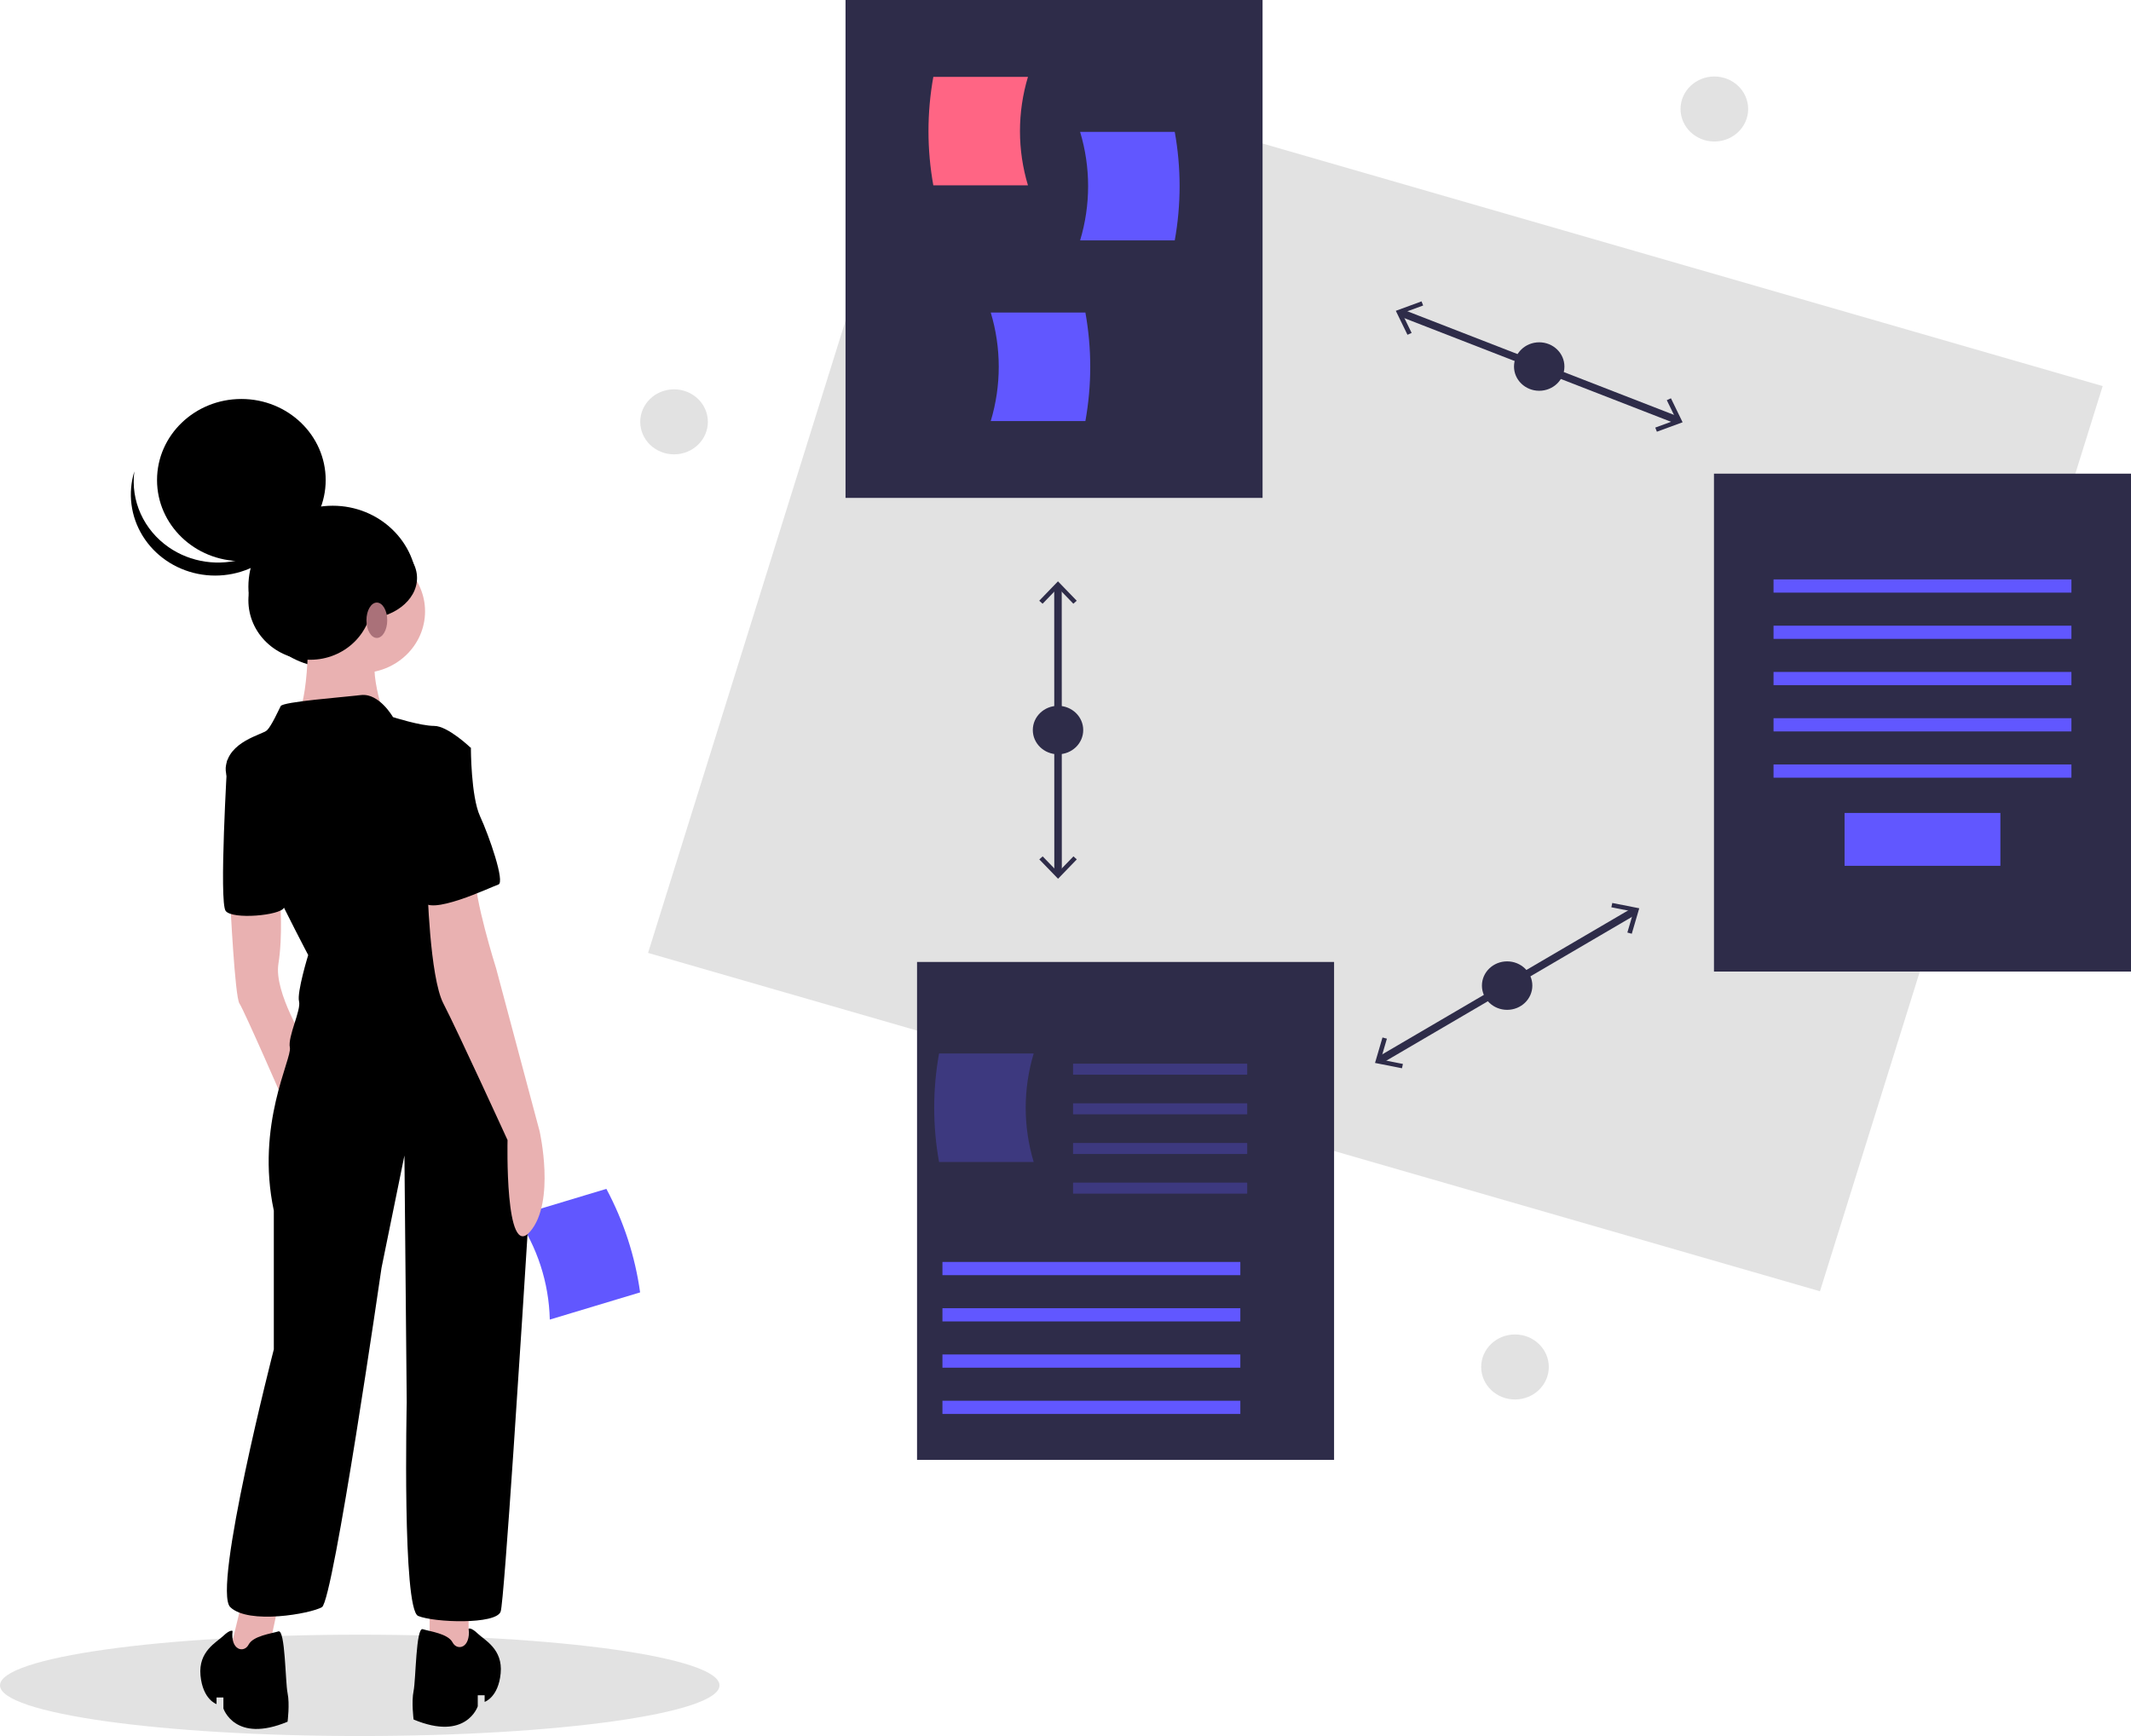 <svg width="567" height="462" viewBox="0 0 567 462" fill="none" xmlns="http://www.w3.org/2000/svg">
<path d="M456.14 37.659C461.108 37.659 465.136 33.786 465.136 29.008C465.136 24.23 461.108 20.357 456.14 20.357C451.171 20.357 447.144 24.23 447.144 29.008C447.144 33.786 451.171 37.659 456.14 37.659Z" fill="#E2E2E2"/>
<path d="M403.098 372.434C408.066 372.434 412.094 368.56 412.094 363.782C412.094 359.005 408.066 355.131 403.098 355.131C398.129 355.131 394.102 359.005 394.102 363.782C394.102 368.56 398.129 372.434 403.098 372.434Z" fill="#E2E2E2"/>
<path d="M179.346 120.913C184.315 120.913 188.342 117.04 188.342 112.262C188.342 107.484 184.315 103.611 179.346 103.611C174.378 103.611 170.35 107.484 170.35 112.262C170.35 117.04 174.378 120.913 179.346 120.913Z" fill="#E2E2E2"/>
<path d="M95.719 462C148.584 462 191.439 455.963 191.439 448.515C191.439 441.068 148.584 435.03 95.719 435.03C42.855 435.03 0 441.068 0 448.515C0 455.963 42.855 462 95.719 462Z" fill="#E2E2E2"/>
<path d="M146.284 351.176L170.314 343.937C168.984 334.326 165.948 325.007 161.338 316.384L137.308 323.624C142.947 331.808 146.059 341.361 146.284 351.176Z" fill="#6157FF"/>
<path d="M88.525 177.737C100.916 177.737 110.961 168.077 110.961 156.161C110.961 144.245 100.916 134.586 88.525 134.586C76.134 134.586 66.089 144.245 66.089 156.161C66.089 168.077 76.134 177.737 88.525 177.737Z" fill="black"/>
<path d="M64.321 426.529L60.053 444.118H70.418L74.686 424.184L64.321 426.529Z" fill="#E9B1B1"/>
<path d="M114.315 426.529V442.945L124.679 444.118V426.529H114.315Z" fill="#E9B1B1"/>
<path d="M61.273 240.088C61.273 240.088 62.492 265.298 63.711 267.057C64.931 268.816 75.905 294.027 75.905 294.027L81.392 277.61C81.392 277.61 72.856 264.126 74.076 256.504C75.295 248.882 74.527 239.503 74.527 239.503L61.273 240.088Z" fill="#E9B1B1"/>
<path d="M96.024 179.113C105.452 179.113 113.095 171.763 113.095 162.697C113.095 153.63 105.452 146.28 96.024 146.28C86.596 146.28 78.953 153.63 78.953 162.697C78.953 171.763 86.596 179.113 96.024 179.113Z" fill="#E9B1B1"/>
<path d="M82.002 164.456C82.002 164.456 82.611 187.907 78.344 191.425C74.076 194.943 102.731 192.011 102.731 192.011C102.731 192.011 96.634 175.595 101.511 172.077C106.389 168.56 82.002 164.456 82.002 164.456Z" fill="#E9B1B1"/>
<path d="M104.56 190.839C104.56 190.839 100.902 184.39 96.024 184.976C91.147 185.562 75.295 186.735 74.686 187.907C74.076 189.08 72.247 193.184 71.027 194.357C69.808 195.529 60.663 197.288 60.053 204.324C59.444 211.359 82.002 254.159 82.002 254.159C82.002 254.159 78.953 264.126 79.563 266.471C80.173 268.816 76.514 275.852 77.124 278.783C77.734 281.714 67.979 299.303 72.856 322.169V359.105C72.856 359.105 56.395 423.011 61.273 427.702C66.15 432.392 82.611 429.461 85.66 427.702C88.708 425.943 101.511 337.412 101.511 337.412L107.608 307.511L108.218 373.176C108.218 373.176 106.998 428.288 111.266 430.047C115.534 431.806 131.995 432.392 133.214 428.874C134.165 426.131 138.825 353.132 140.83 321.133C141.524 310.088 140.621 299.004 138.146 288.198C135.608 277.13 131.924 264.127 127.727 258.849C119.802 248.882 114.924 217.222 114.924 217.222L125.289 199.047C125.289 199.047 119.192 193.184 115.534 193.184C111.876 193.184 104.56 190.839 104.56 190.839Z" fill="black"/>
<path d="M63.711 200.22L60.496 202.324C60.496 202.324 58.224 240.088 60.053 242.433C61.882 244.778 74.599 243.633 75.556 241.567C76.514 239.501 63.711 200.22 63.711 200.22Z" fill="black"/>
<path d="M113.705 235.397C113.705 235.397 114.315 260.022 117.973 267.057C121.631 274.093 135.044 303.407 135.044 303.407C135.044 303.407 134.265 335.672 141.056 327.748C147.847 319.824 143.579 301.062 143.579 301.062L131.995 257.676C131.995 257.676 125.898 238.329 126.508 232.466C127.118 226.603 113.705 235.397 113.705 235.397Z" fill="#E9B1B1"/>
<path d="M124.679 433.447C124.679 433.447 125.289 432.978 127.118 434.737C128.947 436.496 133.824 438.841 133.215 445.291C132.605 451.74 128.947 452.912 128.947 452.912V451.154H127.118V454.085C127.118 454.085 124.069 463.466 110.047 457.603C110.047 457.603 109.437 452.912 110.047 449.981C110.656 447.049 110.656 432.978 112.485 433.565C114.315 434.151 119.192 434.737 120.411 437.082C121.631 439.428 125.289 438.606 124.679 433.447Z" fill="black"/>
<path d="M61.882 434.033C61.882 434.033 61.273 433.565 59.444 435.324C57.614 437.083 52.737 439.428 53.347 445.877C53.956 452.326 57.614 453.499 57.614 453.499V451.74H59.444V454.671C59.444 454.671 62.492 464.052 76.514 458.189C76.514 458.189 77.124 453.499 76.514 450.567C75.905 447.636 75.905 433.565 74.076 434.151C72.247 434.737 67.369 435.324 66.15 437.669C64.931 440.014 61.273 439.192 61.882 434.033Z" fill="black"/>
<path d="M116.753 197.288L125.289 199.047C125.289 199.047 125.289 211.945 127.727 217.222C130.166 222.499 134.434 234.811 132.605 235.397C130.776 235.984 113.705 244.192 112.485 239.501C111.266 234.811 108.218 197.288 116.753 197.288Z" fill="black"/>
<path d="M64.219 149.329C76.611 149.329 86.656 139.669 86.656 127.753C86.656 115.838 76.611 106.178 64.219 106.178C51.828 106.178 41.783 115.838 41.783 127.753C41.783 139.669 51.828 149.329 64.219 149.329Z" fill="black"/>
<path d="M44.867 145.619C47.771 147.638 51.136 148.958 54.679 149.469C58.222 149.981 61.841 149.669 65.234 148.56C68.626 147.451 71.692 145.577 74.177 143.094C76.662 140.611 78.492 137.593 79.514 134.29C79.127 137.25 78.107 140.1 76.517 142.661C74.926 145.222 72.801 147.437 70.276 149.169C67.75 150.9 64.879 152.109 61.843 152.719C58.806 153.329 55.672 153.327 52.636 152.714C49.601 152.1 46.731 150.888 44.208 149.154C41.684 147.42 39.562 145.201 37.975 142.639C36.388 140.076 35.37 137.225 34.987 134.265C34.604 131.305 34.863 128.301 35.748 125.442C35.245 129.283 35.827 133.183 37.431 136.733C39.036 140.283 41.604 143.353 44.867 145.619Z" fill="black"/>
<path d="M82.542 175.579C91.629 175.579 98.995 168.495 98.995 159.757C98.995 151.019 91.629 143.935 82.542 143.935C73.456 143.935 66.089 151.019 66.089 159.757C66.089 168.495 73.456 175.579 82.542 175.579Z" fill="black"/>
<path d="M96.378 164.791C104.432 164.791 110.961 159.881 110.961 153.824C110.961 147.767 104.432 142.856 96.378 142.856C88.324 142.856 81.794 147.767 81.794 153.824C81.794 159.881 88.324 164.791 96.378 164.791Z" fill="black"/>
<path d="M100.268 169.771C101.796 169.771 103.035 167.663 103.035 165.062C103.035 162.461 101.796 160.353 100.268 160.353C98.739 160.353 97.5 162.461 97.5 165.062C97.5 167.663 98.739 169.771 100.268 169.771Z" fill="#AA7179"/>
<path d="M559.466 102.744L247.653 12.701L172.431 253.595L484.243 343.637L559.466 102.744Z" fill="#E2E2E2"/>
<path d="M372.614 83.191L446.47 111.899" stroke="#2E2C49" stroke-width="2" stroke-miterlimit="10"/>
<path d="M374.491 89.093L375.597 88.597L373.047 83.361L378.665 81.298L378.228 80.202L371.387 82.716L374.491 89.093Z" fill="#2E2C49"/>
<path d="M440.855 114.889L440.419 113.793L446.036 111.731L443.487 106.495L444.593 105.998L447.696 112.377L440.855 114.889Z" fill="#2E2C49"/>
<path d="M409.542 103.994C413.246 103.994 416.248 101.107 416.248 97.545C416.248 93.983 413.246 91.096 409.542 91.096C405.838 91.096 402.835 93.983 402.835 97.545C402.835 101.107 405.838 103.994 409.542 103.994Z" fill="#2E2C49"/>
<path d="M366.985 282.213L435.027 242.374" stroke="#2E2C49" stroke-width="2" stroke-miterlimit="10"/>
<path d="M373.03 284.289L373.276 283.139L367.386 281.98L369.018 276.415L367.843 276.097L365.856 282.875L373.03 284.289Z" fill="#2E2C49"/>
<path d="M434.17 248.491L432.995 248.173L434.628 242.609L428.737 241.449L428.984 240.3L436.158 241.714L434.17 248.491Z" fill="#2E2C49"/>
<path d="M401.006 268.743C404.71 268.743 407.713 265.856 407.713 262.294C407.713 258.732 404.71 255.844 401.006 255.844C397.302 255.844 394.3 258.732 394.3 262.294C394.3 265.856 397.302 268.743 401.006 268.743Z" fill="#2E2C49"/>
<path d="M281.498 155.98L281.522 232.587" stroke="#2E2C49" stroke-width="2" stroke-miterlimit="10"/>
<path d="M276.512 159.867L277.405 160.667L281.497 156.43L285.592 160.665L286.484 159.864L281.496 154.708L276.512 159.867Z" fill="#2E2C49"/>
<path d="M276.533 228.703L277.426 227.903L281.52 232.137L285.613 227.9L286.506 228.7L281.521 233.858L276.533 228.703Z" fill="#2E2C49"/>
<path d="M281.51 200.733C285.213 200.733 288.216 197.845 288.216 194.284C288.216 190.722 285.213 187.834 281.51 187.834C277.806 187.834 274.803 190.722 274.803 194.284C274.803 197.845 277.806 200.733 281.51 200.733Z" fill="#2E2C49"/>
<path d="M335.932 0H224.971V132.503H335.932V0Z" fill="#2E2C49"/>
<path d="M273.514 49.328H248.332C246.614 39.774 246.614 30.008 248.332 20.454H273.514C270.677 29.886 270.677 39.897 273.514 49.328Z" fill="#FF6584"/>
<path d="M287.389 63.972H312.571C314.289 54.419 314.289 44.652 312.571 35.099H287.389C290.226 44.53 290.226 54.541 287.389 63.972Z" fill="#6157FF"/>
<path d="M263.612 112.048H288.794C290.512 102.495 290.512 92.728 288.794 83.175H263.612C266.449 92.606 266.449 102.617 263.612 112.048Z" fill="#6157FF"/>
<path d="M567 126.053H456.039V258.556H567V126.053Z" fill="#2E2C49"/>
<path d="M551.148 154.195H471.89V157.713H551.148V154.195Z" fill="#6157FF"/>
<path d="M551.148 166.508H471.89V170.025H551.148V166.508Z" fill="#6157FF"/>
<path d="M551.148 178.82H471.89V182.338H551.148V178.82Z" fill="#6157FF"/>
<path d="M551.148 191.132H471.89V194.65H551.148V191.132Z" fill="#6157FF"/>
<path d="M551.148 203.444H471.89V206.962H551.148V203.444Z" fill="#6157FF"/>
<path d="M532.248 216.343H490.79V230.414H532.248V216.343Z" fill="#6157FF"/>
<path d="M354.961 256H244V388.503H354.961V256Z" fill="#2E2C49"/>
<path d="M330.016 335.833H250.758V339.351H330.016V335.833Z" fill="#6157FF"/>
<path d="M330.016 348.145H250.758V351.663H330.016V348.145Z" fill="#6157FF"/>
<path d="M330.016 360.457H250.758V363.975H330.016V360.457Z" fill="#6157FF"/>
<path d="M330.016 372.77H250.758V376.287H330.016V372.77Z" fill="#6157FF"/>
<path opacity="0.3" d="M275.038 309.235H249.856C248.138 299.682 248.138 289.916 249.856 280.362H275.038C272.201 289.793 272.201 299.804 275.038 309.235Z" fill="#6157FF"/>
<path opacity="0.3" d="M331.845 283.067H285.51V285.998H331.845V283.067Z" fill="#6157FF"/>
<path opacity="0.3" d="M331.845 293.62H285.51V296.551H331.845V293.62Z" fill="#6157FF"/>
<path opacity="0.3" d="M331.845 304.173H285.51V307.105H331.845V304.173Z" fill="#6157FF"/>
<path opacity="0.3" d="M331.845 314.726H285.51V317.658H331.845V314.726Z" fill="#6157FF"/>
</svg>
